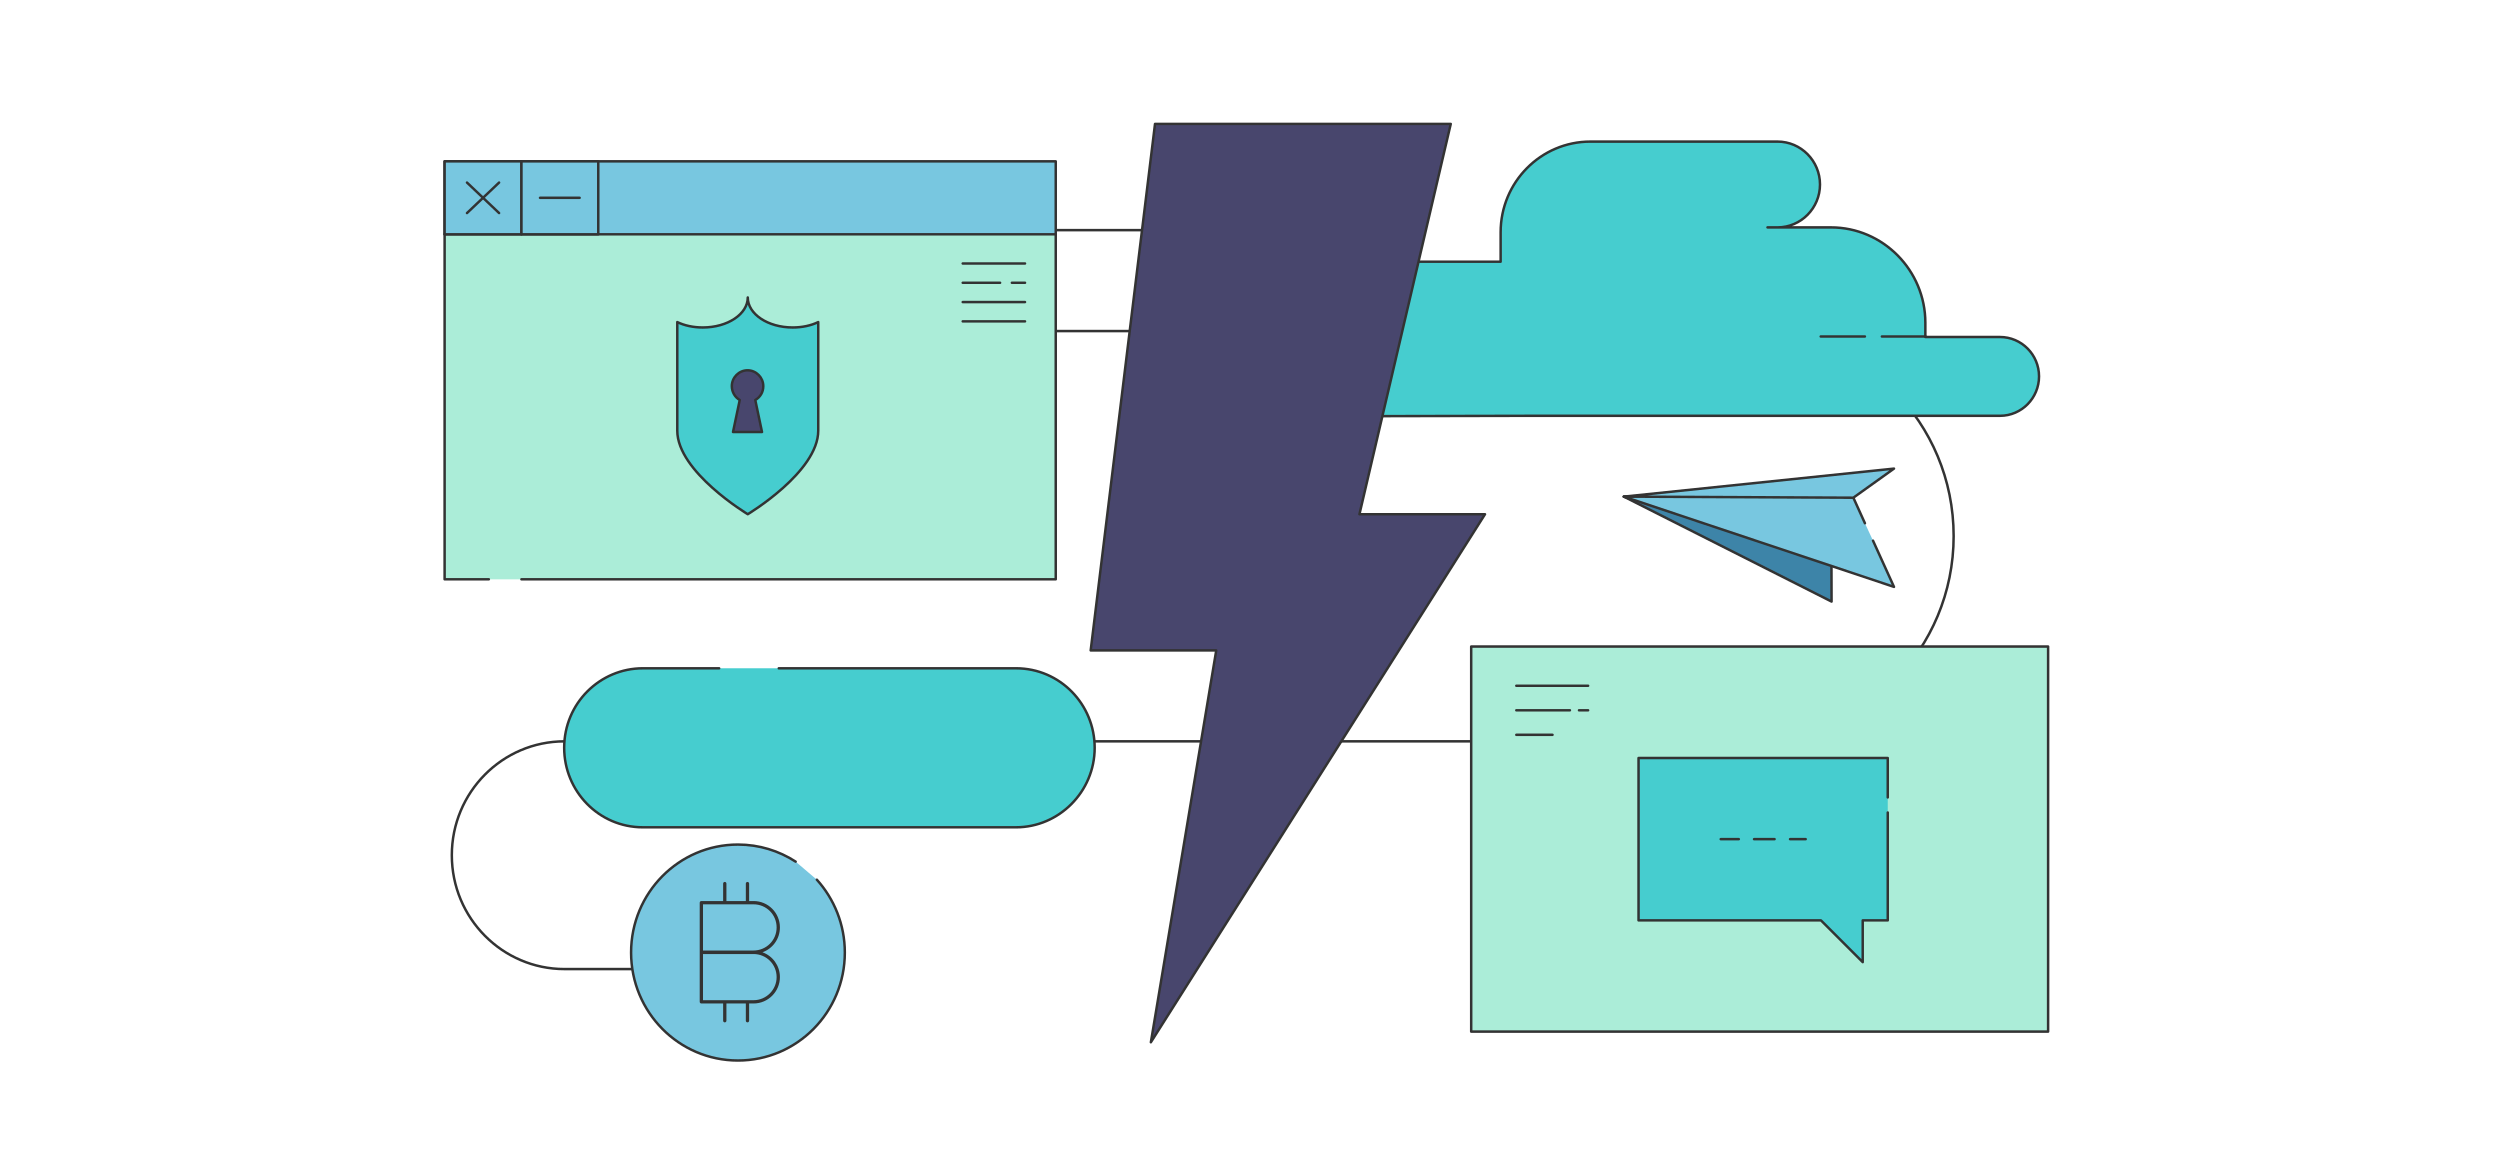 <svg width="600" height="280" viewBox="0 0 600 280" fill="none" xmlns="http://www.w3.org/2000/svg">
<path d="M351.329 79.454H238.522C231.873 79.454 226.535 74.008 226.535 67.341C226.535 60.623 231.924 55.229 238.522 55.229H274.077C282.134 55.229 288.63 48.665 288.63 40.524" stroke="#333333" stroke-width="0.6" stroke-linecap="round" stroke-linejoin="round"/>
<path d="M167.311 232.577H135.48C120.573 232.577 108.438 220.363 108.438 205.249C108.438 190.185 120.525 177.923 135.48 177.923H420.127C447.069 177.923 468.874 155.838 468.874 128.663C468.874 101.436 447.018 79.402 420.127 79.402H360.045" stroke="#333333" stroke-width="0.6" stroke-linecap="round" stroke-linejoin="round"/>
<path d="M491.547 155.167H353.086V247.586H491.547V155.167Z" fill="#ABEDD8" stroke="#333333" stroke-width="0.6" stroke-linecap="round" stroke-linejoin="round"/>
<path d="M363.914 164.583H381.147" stroke="#333333" stroke-width="0.6" stroke-linecap="round" stroke-linejoin="round"/>
<path d="M378.961 170.47H381.144" stroke="#333333" stroke-width="0.6" stroke-linecap="round" stroke-linejoin="round"/>
<path d="M363.914 170.47H376.777" stroke="#333333" stroke-width="0.6" stroke-linecap="round" stroke-linejoin="round"/>
<path d="M363.914 176.356H372.603" stroke="#333333" stroke-width="0.6" stroke-linecap="round" stroke-linejoin="round"/>
<path d="M453.061 195.001V220.892H447.053V230.915L437.031 220.892H408.334H393.25V203.826V193.318V181.924H438.276H453.061V191.386" fill="#46CDCF"/>
<path d="M453.061 195.001V220.892H447.053V230.915L437.031 220.892H408.334H393.25V203.826V193.318V181.924H438.276H453.061V191.386" stroke="#333333" stroke-width="0.6" stroke-linecap="round" stroke-linejoin="round"/>
<path d="M412.973 201.396H417.31" stroke="#333333" stroke-width="0.6" stroke-linecap="round" stroke-linejoin="round"/>
<path d="M420.973 201.396H425.897" stroke="#333333" stroke-width="0.6" stroke-linecap="round" stroke-linejoin="round"/>
<path d="M429.613 201.396H433.366" stroke="#333333" stroke-width="0.6" stroke-linecap="round" stroke-linejoin="round"/>
<path d="M367.552 99.792H480.012C485.211 99.792 489.369 95.508 489.369 90.338C489.369 85.084 485.128 80.882 480.012 80.882H462.085V77.477C462.085 64.87 451.896 54.574 439.419 54.574H424.198H426.609C432.226 54.574 436.799 49.953 436.799 44.278C436.799 38.605 432.226 33.982 426.609 33.982H381.694C369.84 33.982 360.151 43.69 360.151 55.75V62.81H328.665C318.561 62.81 310.324 71.05 310.324 81.346C310.324 91.556 318.476 99.879 328.665 99.879L367.552 99.792Z" fill="#46CDCF" stroke="#333333" stroke-width="0.6" stroke-linecap="round" stroke-linejoin="round"/>
<path d="M462.133 80.758H451.652" stroke="#333333" stroke-width="0.6" stroke-linecap="round" stroke-linejoin="round"/>
<path d="M447.573 80.758H436.969" stroke="#333333" stroke-width="0.6" stroke-linecap="round" stroke-linejoin="round"/>
<path d="M117.317 139.032H106.707V56.23L110.761 49.499H251L253.377 56.23V139.032H125.143" fill="#ABEDD8"/>
<path d="M117.317 139.032H106.707V56.23L110.761 49.499H251L253.377 56.23V139.032H125.143" stroke="#333333" stroke-width="0.6" stroke-linecap="round" stroke-linejoin="round"/>
<path d="M106.707 38.721H253.377V56.23H106.707V38.721Z" fill="#78C7E0" stroke="#333333" stroke-width="0.6" stroke-linecap="round" stroke-linejoin="round"/>
<path d="M106.707 38.721H125.143V56.23H106.707V38.721Z" fill="#78C7E0" stroke="#333333" stroke-width="0.6" stroke-linecap="round" stroke-linejoin="round"/>
<path d="M125.148 38.721H143.584V56.23H125.148V38.721Z" fill="#78C7E0" stroke="#333333" stroke-width="0.6" stroke-linecap="round" stroke-linejoin="round"/>
<path d="M119.78 43.817L112.078 51.133" stroke="#333333" stroke-width="0.6" stroke-linecap="round" stroke-linejoin="round"/>
<path d="M119.78 51.133L112.078 43.817" stroke="#333333" stroke-width="0.6" stroke-linecap="round" stroke-linejoin="round"/>
<path d="M139.111 47.475H129.605" stroke="#333333" stroke-width="0.6" stroke-linecap="round" stroke-linejoin="round"/>
<path d="M246.003 63.236H231.051" stroke="#333333" stroke-width="0.6" stroke-linecap="round" stroke-linejoin="round"/>
<path d="M240.022 67.866H231.051" stroke="#333333" stroke-width="0.6" stroke-linecap="round" stroke-linejoin="round"/>
<path d="M246.006 67.866H242.852" stroke="#333333" stroke-width="0.6" stroke-linecap="round" stroke-linejoin="round"/>
<path d="M246.003 72.496H231.051" stroke="#333333" stroke-width="0.6" stroke-linecap="round" stroke-linejoin="round"/>
<path d="M246.003 77.126H231.051" stroke="#333333" stroke-width="0.6" stroke-linecap="round" stroke-linejoin="round"/>
<path d="M186.903 160.391H243.84C254.425 160.391 262.722 169.063 262.722 179.47C262.722 190.022 254.14 198.553 243.84 198.553H154.287C143.699 198.553 135.402 189.878 135.402 179.47C135.402 168.775 143.987 160.391 154.287 160.391H172.597" fill="#46CDCF"/>
<path d="M186.903 160.391H243.84C254.425 160.391 262.722 169.063 262.722 179.47C262.722 190.022 254.14 198.553 243.84 198.553H154.287C143.699 198.553 135.402 189.878 135.402 179.47C135.402 168.775 143.987 160.391 154.287 160.391H172.597" stroke="#333333" stroke-width="0.6" stroke-linecap="round" stroke-linejoin="round"/>
<path d="M196.044 211.129C200.193 215.746 202.759 221.872 202.759 228.609C202.759 242.934 191.285 254.525 177.108 254.525C162.932 254.525 151.461 242.934 151.461 228.609C151.461 214.285 162.932 202.694 177.108 202.694C182.194 202.694 186.95 204.2 190.959 206.793" fill="#78C7E0"/>
<path fill-rule="evenodd" clip-rule="evenodd" d="M173.946 211.662C174.165 211.662 174.342 211.839 174.342 212.058V216.248H178.999V212.058C178.999 211.839 179.176 211.662 179.394 211.662C179.613 211.662 179.79 211.839 179.79 212.058V216.248H180.849C184.36 216.248 187.18 219.072 187.18 222.582C187.18 225.34 185.439 227.672 182.991 228.545C185.439 229.418 187.18 231.75 187.18 234.507C187.18 237.96 184.362 240.838 180.849 240.838H179.79V244.977C179.79 245.195 179.613 245.372 179.394 245.372C179.176 245.372 178.999 245.195 178.999 244.977V240.838H174.342V244.977C174.342 245.195 174.165 245.372 173.946 245.372C173.728 245.372 173.551 245.195 173.551 244.977V240.838H168.325C168.107 240.838 167.93 240.661 167.93 240.442V228.572L167.93 228.562C167.93 228.557 167.93 228.551 167.931 228.545C167.93 228.536 167.93 228.526 167.93 228.517V216.643C167.93 216.425 168.107 216.248 168.325 216.248H173.551V212.058C173.551 211.839 173.728 211.662 173.946 211.662ZM179.394 217.039H173.946L168.721 217.039V228.121H180.849C183.923 228.121 186.389 225.656 186.389 222.582C186.389 219.508 183.922 217.039 180.849 217.039L179.394 217.039ZM168.721 240.047V228.968H180.849C183.923 228.968 186.389 231.434 186.389 234.507C186.389 237.528 183.92 240.047 180.849 240.047H168.721Z" fill="#333333"/>
<path d="M196.044 211.129C200.193 215.746 202.759 221.872 202.759 228.609C202.759 242.934 191.285 254.525 177.108 254.525C162.932 254.525 151.461 242.934 151.461 228.609C151.461 214.285 162.932 202.694 177.108 202.694C182.194 202.694 186.95 204.2 190.959 206.793" stroke="#333333" stroke-width="0.6" stroke-linecap="round" stroke-linejoin="round"/>
<path d="M190.248 78.593C184.286 78.593 179.464 75.377 179.464 71.393C179.464 75.377 174.641 78.593 168.676 78.593C166.395 78.593 164.281 78.139 162.547 77.298V103.367C162.547 113.26 179.464 123.412 179.464 123.412C179.464 123.412 196.377 113.26 196.377 103.367V77.298C194.643 78.139 192.529 78.593 190.248 78.593Z" fill="#46CDCF" stroke="#333333" stroke-width="0.6" stroke-linecap="round" stroke-linejoin="round"/>
<path d="M183.19 92.684C183.19 90.597 181.481 88.87 179.415 88.87C177.345 88.87 175.637 90.597 175.637 92.684C175.637 94.101 176.421 95.374 177.539 96L175.922 103.681H182.883L181.266 96C182.456 95.326 183.19 94.101 183.19 92.684Z" fill="#48466D" stroke="#333333" stroke-width="0.6" stroke-linecap="round" stroke-linejoin="round"/>
<path d="M356.402 123.419H326.265L348.183 29.738H277.203L261.762 156.099H291.896L276.207 250.146L356.402 123.419Z" fill="#48466D" stroke="#333333" stroke-width="0.6" stroke-linecap="round" stroke-linejoin="round"/>
<path d="M439.576 144.378L439.513 119.447L389.715 119.188L439.576 144.378Z" fill="#3D84A8" stroke="#333333" stroke-width="0.6" stroke-linecap="round" stroke-linejoin="round"/>
<path d="M447.585 125.583L444.807 119.447L420.134 117.686L389.715 119.188L454.56 140.854L449.522 129.759" fill="#78C7E0"/>
<path d="M447.585 125.583L444.807 119.447L420.134 117.686L389.715 119.188L454.56 140.854L449.522 129.759" stroke="#333333" stroke-width="0.6" stroke-linecap="round" stroke-linejoin="round"/>
<path d="M454.56 112.464L444.807 119.447L389.715 119.188L454.56 112.464Z" fill="#78C7E0" stroke="#333333" stroke-width="0.6" stroke-linecap="round" stroke-linejoin="round"/>
</svg>
